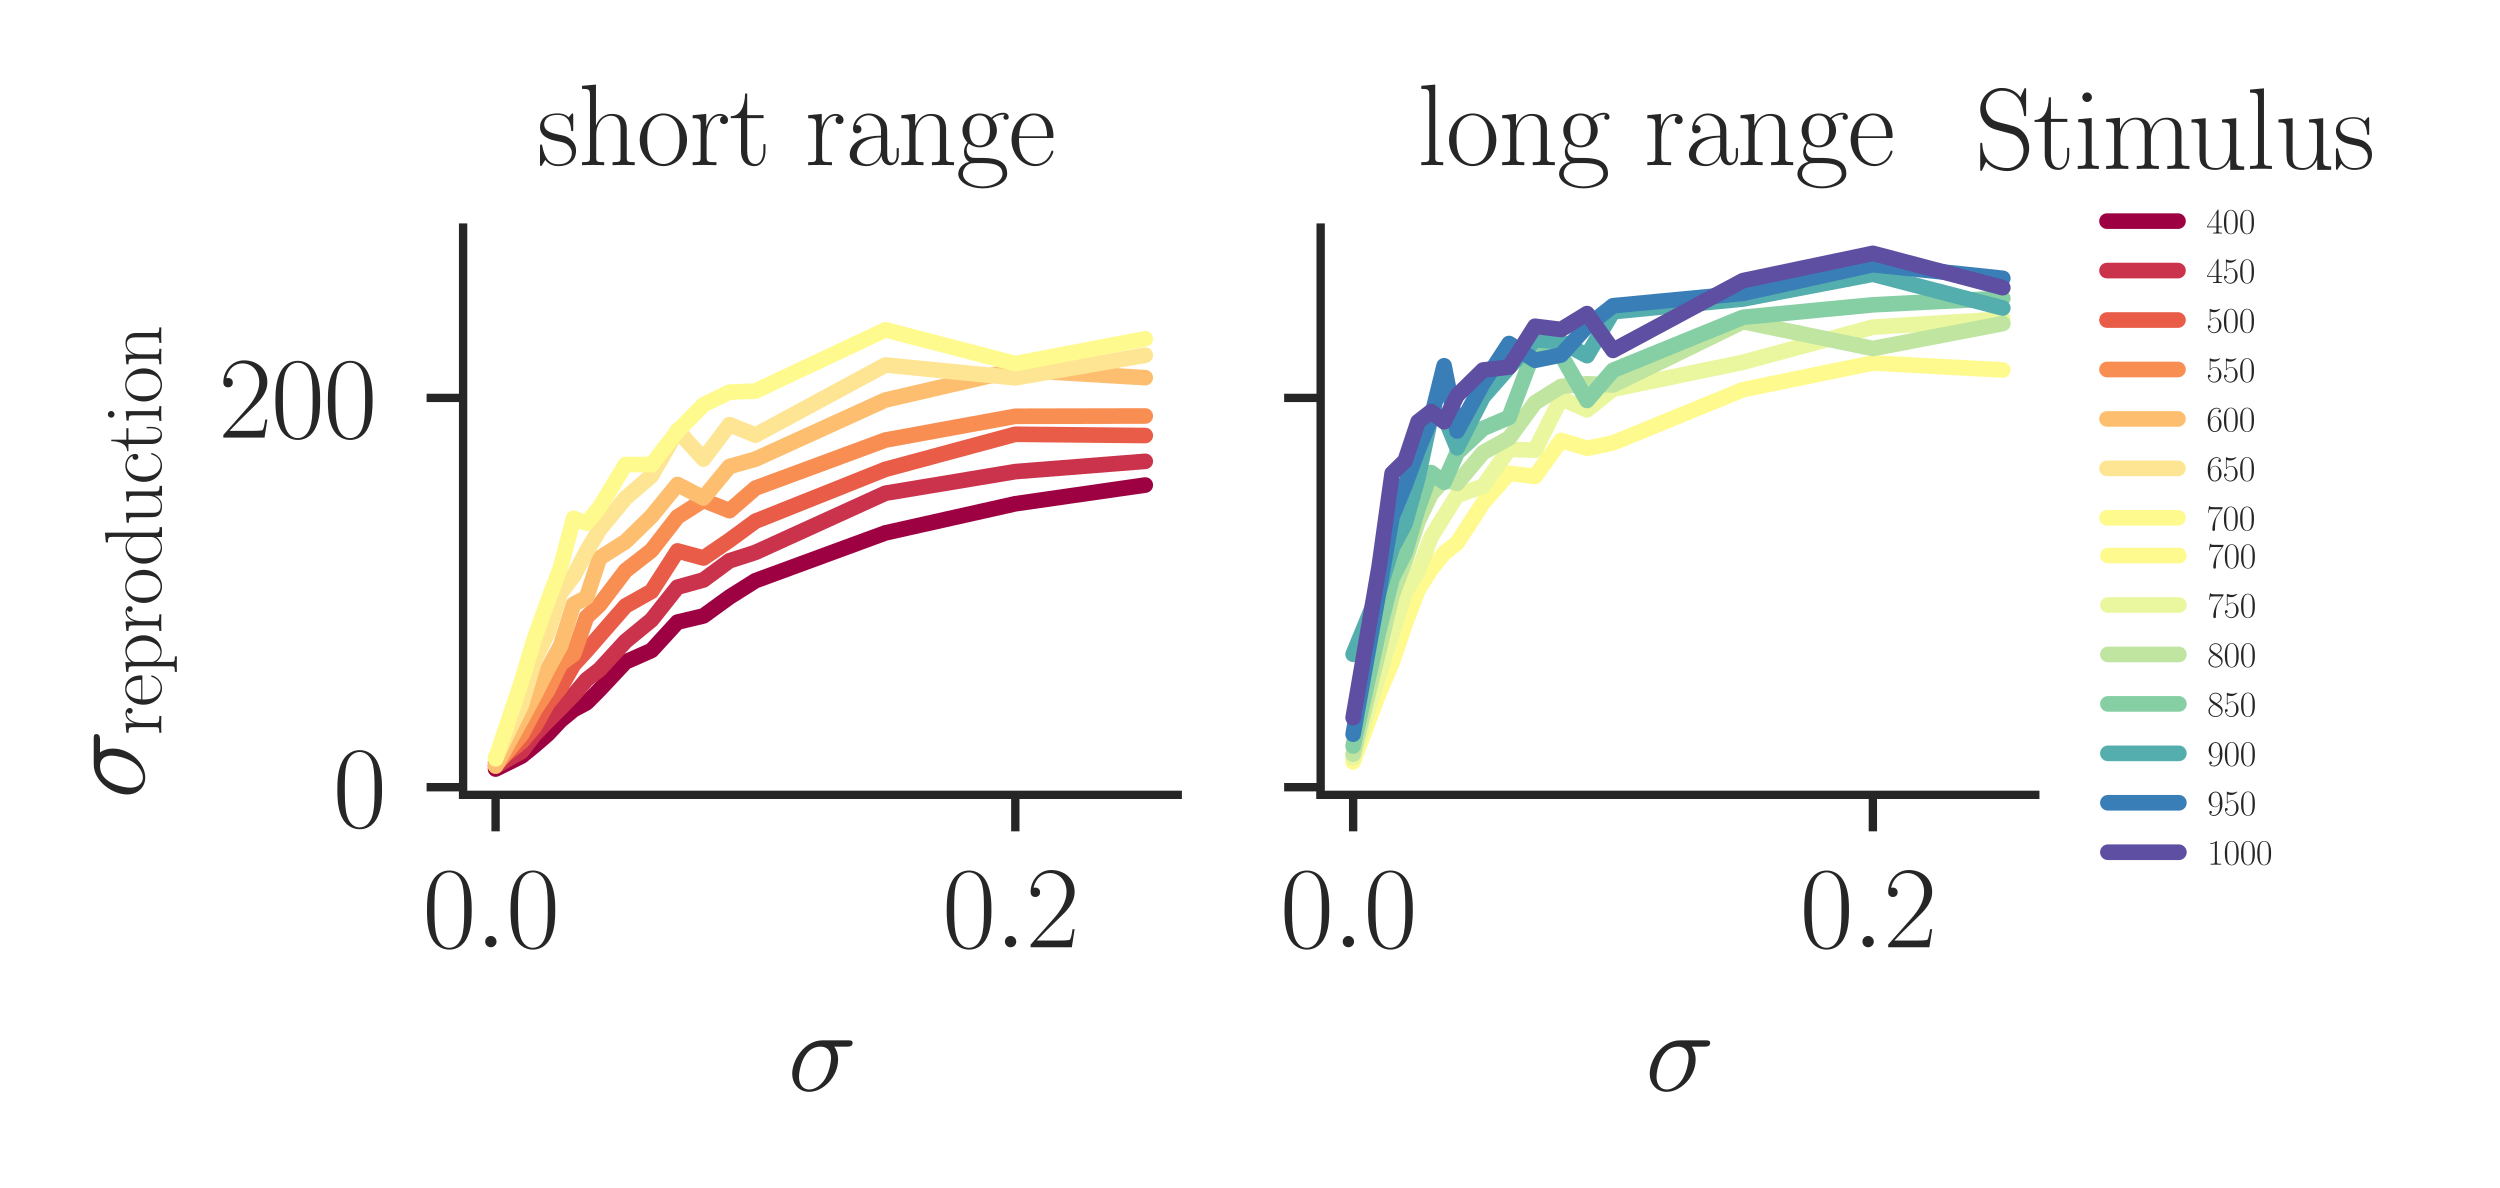 <?xml version="1.0" encoding="utf-8" standalone="no"?>
<!DOCTYPE svg PUBLIC "-//W3C//DTD SVG 1.1//EN"
  "http://www.w3.org/Graphics/SVG/1.1/DTD/svg11.dtd">
<svg xmlns:xlink="http://www.w3.org/1999/xlink" width="239.574pt" height="113.85pt" viewBox="0 0 239.574 113.85" xmlns="http://www.w3.org/2000/svg" version="1.1">
 <defs>
  <style type="text/css">*{stroke-linejoin: round; stroke-linecap: butt}</style>
 </defs>
 <g id="figure_1">
  <g id="patch_1">
   <path d="M 0 113.85 
L 239.574 113.85 
L 239.574 0 
L 0 0 
z
" style="fill: #ffffff"/>
  </g>
  <g id="axes_1">
   <g id="patch_2">
    <path d="M 44.38 76.168 
L 112.861 76.168 
L 112.861 21.808 
L 44.38 21.808 
z
" style="fill: #ffffff"/>
   </g>
   <g id="matplotlib.axis_1">
    <g id="xtick_1">
     <g id="line2d_1">
      <defs>
       <path id="m6936951ff9" d="M 0 0 
L 0 3.5 
" style="stroke: #262626; stroke-width: 0.8"/>
      </defs>
      <g>
       <use xlink:href="#m6936951ff9" x="47.492" y="76.168" style="fill: #262626; stroke: #262626; stroke-width: 0.8"/>
      </g>
     </g>
     <g id="text_1">
      <!-- $\mathdefault{0.0}$ -->
      <g style="fill: #262626" transform="translate(40.491 90.778)scale(0.11 -0.11)">
       <defs>
        <path id="CMR17-30" d="M 2688 2025 
C 2688 2416 2682 3080 2413 3591 
C 2176 4039 1798 4198 1466 4198 
C 1158 4198 768 4058 525 3597 
C 269 3118 243 2524 243 2025 
C 243 1661 250 1106 448 619 
C 723 -39 1216 -128 1466 -128 
C 1760 -128 2208 -7 2470 600 
C 2662 1042 2688 1559 2688 2025 
z
M 1466 -26 
C 1056 -26 813 325 723 812 
C 653 1188 653 1738 653 2096 
C 653 2588 653 2997 736 3387 
C 858 3929 1216 4096 1466 4096 
C 1728 4096 2067 3923 2189 3400 
C 2272 3036 2278 2607 2278 2096 
C 2278 1680 2278 1169 2202 792 
C 2067 95 1690 -26 1466 -26 
z
" transform="scale(0.016)"/>
        <path id="CMMI12-3a" d="M 1178 307 
C 1178 492 1024 619 870 619 
C 685 619 557 466 557 313 
C 557 128 710 0 864 0 
C 1050 0 1178 153 1178 307 
z
" transform="scale(0.016)"/>
       </defs>
       <use xlink:href="#CMR17-30" transform="scale(0.996)"/>
       <use xlink:href="#CMMI12-3a" transform="translate(45.69 0)scale(0.996)"/>
       <use xlink:href="#CMR17-30" transform="translate(72.788 0)scale(0.996)"/>
      </g>
     </g>
    </g>
    <g id="xtick_2">
     <g id="line2d_2">
      <g>
       <use xlink:href="#m6936951ff9" x="97.297" y="76.168" style="fill: #262626; stroke: #262626; stroke-width: 0.8"/>
      </g>
     </g>
     <g id="text_2">
      <!-- $\mathdefault{0.2}$ -->
      <g style="fill: #262626" transform="translate(90.296 90.778)scale(0.11 -0.11)">
       <defs>
        <path id="CMR17-32" d="M 2669 989 
L 2554 989 
C 2490 536 2438 459 2413 420 
C 2381 369 1920 369 1830 369 
L 602 369 
C 832 619 1280 1072 1824 1597 
C 2214 1967 2669 2402 2669 3035 
C 2669 3790 2067 4224 1395 4224 
C 691 4224 262 3604 262 3030 
C 262 2780 448 2748 525 2748 
C 589 2748 781 2787 781 3010 
C 781 3207 614 3264 525 3264 
C 486 3264 448 3258 422 3245 
C 544 3790 915 4058 1306 4058 
C 1862 4058 2227 3617 2227 3035 
C 2227 2479 1901 2000 1536 1584 
L 262 146 
L 262 0 
L 2515 0 
L 2669 989 
z
" transform="scale(0.016)"/>
       </defs>
       <use xlink:href="#CMR17-30" transform="scale(0.996)"/>
       <use xlink:href="#CMMI12-3a" transform="translate(45.69 0)scale(0.996)"/>
       <use xlink:href="#CMR17-32" transform="translate(72.788 0)scale(0.996)"/>
      </g>
     </g>
    </g>
    <g id="text_3">
     <!-- $\sigma$ -->
     <g style="fill: #262626" transform="translate(75.49 104.52)scale(0.11 -0.11)">
      <defs>
       <path id="CMMI12-1b" d="M 3251 2408 
C 3334 2408 3546 2408 3546 2612 
C 3546 2752 3424 2752 3309 2752 
L 1894 2752 
C 934 2752 243 1686 243 932 
C 243 390 595 -64 1171 -64 
C 1926 -64 2752 747 2752 1705 
C 2752 1954 2694 2196 2541 2408 
L 3251 2408 
z
M 1178 64 
C 851 64 614 313 614 754 
C 614 1137 845 2408 1786 2408 
C 2061 2408 2368 2274 2368 1781 
C 2368 1558 2266 1021 2042 652 
C 1811 275 1466 64 1178 64 
z
" transform="scale(0.016)"/>
      </defs>
      <use xlink:href="#CMMI12-1b" transform="scale(0.996)"/>
     </g>
    </g>
   </g>
   <g id="matplotlib.axis_2">
    <g id="ytick_1">
     <g id="line2d_3">
      <defs>
       <path id="mb5cf787fd3" d="M 0 0 
L -3.5 0 
" style="stroke: #262626; stroke-width: 0.8"/>
      </defs>
      <g>
       <use xlink:href="#mb5cf787fd3" x="44.38" y="75.437" style="fill: #262626; stroke: #262626; stroke-width: 0.8"/>
      </g>
     </g>
     <g id="text_4">
      <!-- $\mathdefault{0}$ -->
      <g style="fill: #262626" transform="translate(31.9 79.242)scale(0.11 -0.11)">
       <use xlink:href="#CMR17-30" transform="scale(0.996)"/>
      </g>
     </g>
    </g>
    <g id="ytick_2">
     <g id="line2d_4">
      <g>
       <use xlink:href="#mb5cf787fd3" x="44.38" y="38.131" style="fill: #262626; stroke: #262626; stroke-width: 0.8"/>
      </g>
     </g>
     <g id="text_5">
      <!-- $\mathdefault{200}$ -->
      <g style="fill: #262626" transform="translate(20.941 41.937)scale(0.11 -0.11)">
       <use xlink:href="#CMR17-32" transform="scale(0.996)"/>
       <use xlink:href="#CMR17-30" transform="translate(45.69 0)scale(0.996)"/>
       <use xlink:href="#CMR17-30" transform="translate(91.381 0)scale(0.996)"/>
      </g>
     </g>
    </g>
    <g id="text_6">
     <!-- $\sigma_{\mathrm{reproduction}}$ -->
     <g style="fill: #262626" transform="translate(13.806 76.56)rotate(-90)scale(0.11 -0.11)">
      <defs>
       <path id="CMR17-72" d="M 960 1497 
C 960 2112 1222 2688 1702 2688 
C 1747 2688 1792 2682 1837 2662 
C 1837 2662 1696 2617 1696 2452 
C 1696 2298 1818 2234 1914 2234 
C 1990 2234 2131 2279 2131 2458 
C 2131 2663 1926 2790 1709 2790 
C 1222 2790 1011 2317 947 2093 
L 941 2093 
L 941 2790 
L 198 2720 
L 198 2554 
C 576 2554 634 2515 634 2208 
L 634 428 
C 634 184 608 153 198 153 
L 198 -13 
C 352 0 646 0 813 0 
C 998 0 1325 0 1498 -13 
L 1498 153 
C 1037 153 960 153 960 440 
L 960 1497 
z
" transform="scale(0.016)"/>
       <path id="CMR17-65" d="M 2438 1472 
C 2464 1498 2464 1511 2464 1576 
C 2464 2238 2118 2816 1389 2816 
C 710 2816 173 2169 173 1383 
C 173 551 781 -64 1459 -64 
C 2176 -64 2458 607 2458 740 
C 2458 784 2419 784 2406 784 
C 2362 784 2355 771 2330 696 
C 2189 265 1837 51 1504 51 
C 1229 51 954 203 781 480 
C 582 803 582 1176 582 1472 
L 2438 1472 
z
M 589 1568 
C 634 2505 1126 2714 1382 2714 
C 1818 2714 2112 2297 2118 1568 
L 589 1568 
z
" transform="scale(0.016)"/>
       <path id="CMR17-70" d="M 1408 -1063 
C 998 -1063 973 -1037 973 -789 
L 973 402 
C 1158 134 1427 -38 1766 -38 
C 2406 -38 3053 523 3053 1388 
C 3053 2191 2496 2802 1837 2802 
C 1453 2802 1139 2592 960 2338 
L 960 2802 
L 198 2732 
L 198 2567 
C 576 2567 634 2528 634 2223 
L 634 -789 
C 634 -1031 608 -1063 198 -1063 
L 198 -1228 
C 352 -1216 634 -1216 800 -1216 
C 966 -1216 1254 -1216 1408 -1228 
L 1408 -1063 
z
M 973 2012 
C 973 2102 973 2235 1222 2471 
C 1254 2497 1472 2688 1792 2688 
C 2259 2688 2643 2108 2643 1382 
C 2643 656 2234 64 1728 64 
C 1498 64 1248 172 1056 472 
C 973 612 973 650 973 752 
L 973 2012 
z
" transform="scale(0.016)"/>
       <path id="CMR17-6f" d="M 2758 1356 
C 2758 2176 2163 2816 1466 2816 
C 768 2816 173 2176 173 1356 
C 173 551 768 -64 1466 -64 
C 2163 -64 2758 551 2758 1356 
z
M 1466 51 
C 1165 51 909 230 762 480 
C 602 767 582 1126 582 1408 
C 582 1677 595 2010 762 2298 
C 890 2509 1139 2714 1466 2714 
C 1754 2714 1997 2554 2150 2330 
C 2349 2029 2349 1607 2349 1408 
C 2349 1158 2336 775 2163 467 
C 1984 173 1709 51 1466 51 
z
" transform="scale(0.016)"/>
       <path id="CMR17-64" d="M 1869 4326 
L 1869 4160 
C 2246 4160 2304 4122 2304 3820 
L 2304 2345 
C 2278 2377 2016 2790 1498 2790 
C 845 2790 211 2208 211 1364 
C 211 525 806 -64 1434 -64 
C 1978 -64 2259 337 2291 380 
L 2291 -63 
L 3066 -63 
L 3066 128 
C 2688 128 2630 166 2630 473 
L 2630 4396 
L 1869 4326 
z
M 2291 755 
C 2291 563 2176 390 2029 262 
C 1811 70 1594 38 1472 38 
C 1286 38 621 134 621 1356 
C 621 2612 1363 2688 1530 2688 
C 1824 2688 2061 2522 2208 2291 
C 2291 2157 2291 2138 2291 2023 
L 2291 755 
z
" transform="scale(0.016)"/>
       <path id="CMR17-75" d="M 1882 2693 
L 1882 2528 
C 2259 2528 2317 2489 2317 2186 
L 2317 1032 
C 2317 500 2029 38 1555 38 
C 1030 38 986 348 986 678 
L 986 2763 
L 211 2693 
L 211 2528 
C 467 2528 640 2528 646 2274 
L 646 1058 
C 646 633 646 361 813 183 
C 896 101 1056 -64 1517 -64 
C 2061 -64 2272 377 2323 506 
L 2330 506 
L 2330 -63 
L 3091 -63 
L 3091 128 
C 2714 128 2656 166 2656 473 
L 2656 2763 
L 1882 2693 
z
" transform="scale(0.016)"/>
       <path id="CMR17-63" d="M 2234 2240 
C 2112 2240 1933 2240 1933 2017 
C 1933 1838 2080 1787 2163 1787 
C 2208 1787 2394 1807 2394 2024 
C 2394 2467 1958 2803 1466 2803 
C 787 2803 211 2178 211 1363 
C 211 516 813 -64 1466 -64 
C 2259 -64 2458 677 2458 748 
C 2458 774 2451 793 2406 793 
C 2362 793 2355 787 2330 703 
C 2163 180 1798 51 1523 51 
C 1114 51 621 427 621 1369 
C 621 2338 1094 2688 1472 2688 
C 1722 2688 2093 2573 2234 2240 
z
" transform="scale(0.016)"/>
       <path id="CMR17-74" d="M 966 2560 
L 1862 2560 
L 1862 2725 
L 966 2725 
L 966 3904 
L 851 3904 
C 838 3245 614 2668 70 2668 
L 70 2560 
L 627 2560 
L 627 771 
C 627 650 627 -64 1370 -64 
C 1747 -64 1965 306 1965 777 
L 1965 1140 
L 1850 1140 
L 1850 783 
C 1850 344 1677 51 1408 51 
C 1222 51 966 178 966 758 
L 966 2560 
z
" transform="scale(0.016)"/>
       <path id="CMR17-69" d="M 992 3909 
C 992 4049 877 4170 730 4170 
C 589 4170 467 4056 467 3909 
C 467 3769 582 3648 730 3648 
C 870 3648 992 3763 992 3909 
z
M 243 2706 
L 243 2541 
C 602 2541 653 2502 653 2197 
L 653 427 
C 653 184 627 153 218 153 
L 218 -13 
C 371 0 646 0 806 0 
C 960 0 1222 0 1370 -13 
L 1370 153 
C 992 153 979 191 979 420 
L 979 2776 
L 243 2706 
z
" transform="scale(0.016)"/>
       <path id="CMR17-6e" d="M 2656 1933 
C 2656 2259 2592 2790 1837 2790 
C 1331 2790 1069 2400 973 2144 
L 966 2144 
L 966 2790 
L 211 2720 
L 211 2554 
C 589 2554 646 2515 646 2208 
L 646 428 
C 646 184 621 153 211 153 
L 211 -13 
C 365 0 646 0 813 0 
C 979 0 1267 0 1421 -13 
L 1421 153 
C 1011 153 986 178 986 428 
L 986 1658 
C 986 2247 1344 2688 1792 2688 
C 2266 2688 2317 2266 2317 1958 
L 2317 428 
C 2317 184 2291 153 1882 153 
L 1882 -13 
C 2035 0 2317 0 2483 0 
C 2650 0 2938 0 3091 -13 
L 3091 153 
C 2682 153 2656 178 2656 428 
L 2656 1933 
z
" transform="scale(0.016)"/>
      </defs>
      <use xlink:href="#CMMI12-1b" transform="scale(0.996)"/>
      <use xlink:href="#CMR17-72" transform="translate(55.445 -14.944)scale(0.697)"/>
      <use xlink:href="#CMR17-65" transform="translate(80.142 -14.944)scale(0.697)"/>
      <use xlink:href="#CMR17-70" transform="translate(108.482 -14.944)scale(0.697)"/>
      <use xlink:href="#CMR17-72" transform="translate(144.108 -14.944)scale(0.697)"/>
      <use xlink:href="#CMR17-6f" transform="translate(168.805 -14.944)scale(0.697)"/>
      <use xlink:href="#CMR17-64" transform="translate(202.61 -14.944)scale(0.697)"/>
      <use xlink:href="#CMR17-75" transform="translate(238.236 -14.944)scale(0.697)"/>
      <use xlink:href="#CMR17-63" transform="translate(273.863 -14.944)scale(0.697)"/>
      <use xlink:href="#CMR17-74" transform="translate(302.203 -14.944)scale(0.697)"/>
      <use xlink:href="#CMR17-69" transform="translate(326.899 -14.944)scale(0.697)"/>
      <use xlink:href="#CMR17-6f" transform="translate(344.309 -14.944)scale(0.697)"/>
      <use xlink:href="#CMR17-6e" transform="translate(376.292 -14.944)scale(0.697)"/>
     </g>
    </g>
   </g>
   <g id="line2d_5">
    <path d="M 47.492 73.697 
L 49.983 72.461 
L 51.228 71.446 
L 52.473 70.368 
L 53.718 69.041 
L 54.963 68.012 
L 56.208 67.348 
L 57.453 66.096 
L 59.944 63.436 
L 62.434 62.333 
L 64.924 59.614 
L 67.414 59.023 
L 69.905 57.216 
L 72.395 55.645 
L 84.846 51.067 
L 97.297 48.275 
L 109.749 46.482 
" clip-path="url(#p65103033ce)" style="fill: none; stroke: #9e0142; stroke-width: 1.5; stroke-linecap: round"/>
   </g>
   <g id="line2d_6">
    <path d="M 47.492 73.419 
L 49.983 72.018 
L 51.228 70.386 
L 52.473 69.107 
L 53.718 67.866 
L 54.963 66.597 
L 56.208 65.133 
L 57.453 64.163 
L 59.944 61.452 
L 62.434 59.408 
L 64.924 56.266 
L 67.414 55.576 
L 69.905 53.739 
L 72.395 52.936 
L 84.846 47.265 
L 97.297 45.194 
L 109.749 44.21 
" clip-path="url(#p65103033ce)" style="fill: none; stroke: #cb334d; stroke-width: 1.5; stroke-linecap: round"/>
   </g>
   <g id="line2d_7">
    <path d="M 47.492 73.078 
L 49.983 71.094 
L 51.228 69.64 
L 52.473 67.41 
L 53.718 65.88 
L 54.963 63.706 
L 56.208 62.348 
L 57.453 60.92 
L 59.944 58.066 
L 62.434 56.666 
L 64.924 52.794 
L 67.414 53.473 
L 69.905 51.773 
L 72.395 49.945 
L 84.846 44.977 
L 97.297 41.616 
L 109.749 41.737 
" clip-path="url(#p65103033ce)" style="fill: none; stroke: #e95c47; stroke-width: 1.5; stroke-linecap: round"/>
   </g>
   <g id="line2d_8">
    <path d="M 47.492 73.357 
L 49.983 70.389 
L 51.228 68.055 
L 52.473 66.187 
L 53.718 63.621 
L 54.963 62.698 
L 56.208 59.136 
L 57.453 57.961 
L 59.944 54.681 
L 62.434 52.739 
L 64.924 49.53 
L 67.414 47.947 
L 69.905 48.935 
L 72.395 46.774 
L 84.846 42.169 
L 97.297 39.893 
L 109.749 39.865 
" clip-path="url(#p65103033ce)" style="fill: none; stroke: #f98e52; stroke-width: 1.5; stroke-linecap: round"/>
   </g>
   <g id="line2d_9">
    <path d="M 47.492 73.413 
L 49.983 68.924 
L 51.228 66.601 
L 52.473 64.152 
L 53.718 61.878 
L 54.963 57.915 
L 56.208 57.254 
L 57.453 53.479 
L 59.944 51.901 
L 62.434 49.474 
L 64.924 46.424 
L 67.414 47.714 
L 69.905 44.702 
L 72.395 43.998 
L 84.846 38.333 
L 97.297 35.446 
L 109.749 36.192 
" clip-path="url(#p65103033ce)" style="fill: none; stroke: #fdbf6f; stroke-width: 1.5; stroke-linecap: round"/>
   </g>
   <g id="line2d_10">
    <path d="M 47.492 72.615 
L 49.983 67.496 
L 51.228 63.267 
L 52.473 60.702 
L 53.718 56.824 
L 54.963 55.205 
L 56.208 52.835 
L 57.453 50.755 
L 59.944 47.732 
L 62.434 45.584 
L 64.924 41.249 
L 67.414 43.99 
L 69.905 40.687 
L 72.395 41.698 
L 84.846 34.976 
L 97.297 36.21 
L 109.749 34.041 
" clip-path="url(#p65103033ce)" style="fill: none; stroke: #fee593; stroke-width: 1.5; stroke-linecap: round"/>
   </g>
   <g id="line2d_11">
    <path d="M 47.492 72.717 
L 49.983 65.297 
L 51.228 61.14 
L 52.473 57.681 
L 53.718 54.365 
L 54.963 49.671 
L 56.208 50.136 
L 57.453 48.615 
L 59.944 44.517 
L 62.434 44.522 
L 64.924 41.321 
L 67.414 38.788 
L 69.905 37.58 
L 72.395 37.475 
L 84.846 31.604 
L 97.297 34.842 
L 109.749 32.467 
" clip-path="url(#p65103033ce)" style="fill: none; stroke: #fffa8d; stroke-width: 1.5; stroke-linecap: round"/>
   </g>
   <g id="patch_3">
    <path d="M 44.38 76.168 
L 44.38 21.808 
" style="fill: none; stroke: #262626; stroke-width: 0.8; stroke-linejoin: miter; stroke-linecap: square"/>
   </g>
   <g id="patch_4">
    <path d="M 44.38 76.168 
L 112.861 76.168 
" style="fill: none; stroke: #262626; stroke-width: 0.8; stroke-linejoin: miter; stroke-linecap: square"/>
   </g>
   <g id="text_7">
    <!-- short range -->
    <g style="fill: #262626" transform="translate(51.467 15.808)scale(0.11 -0.11)">
     <defs>
      <path id="CMR17-73" d="M 1978 2697 
C 1978 2813 1971 2819 1933 2819 
C 1907 2819 1901 2813 1824 2717 
C 1805 2691 1747 2626 1728 2601 
C 1523 2819 1235 2819 1126 2819 
C 416 2819 160 2447 160 2076 
C 160 1498 813 1365 998 1325 
C 1402 1243 1542 1217 1677 1101 
C 1760 1025 1901 884 1901 654 
C 1901 384 1747 38 1158 38 
C 602 38 403 460 288 1021 
C 269 1110 269 1117 218 1117 
C 166 1117 160 1110 160 983 
L 160 63 
C 160 -51 166 -58 205 -58 
C 237 -58 243 -51 275 0 
C 314 57 410 211 448 276 
C 576 103 800 -64 1158 -64 
C 1792 -64 2131 283 2131 784 
C 2131 1112 1958 1285 1875 1362 
C 1683 1561 1459 1606 1190 1657 
C 838 1735 390 1825 390 2217 
C 390 2383 480 2737 1126 2737 
C 1811 2737 1850 2094 1862 1888 
C 1869 1856 1901 1849 1920 1849 
C 1978 1849 1978 1869 1978 1978 
L 1978 2697 
z
" transform="scale(0.016)"/>
      <path id="CMR17-68" d="M 2656 1933 
C 2656 2259 2592 2790 1837 2790 
C 1312 2790 1056 2368 979 2157 
L 973 2157 
L 973 4396 
L 211 4326 
L 211 4160 
C 589 4160 646 4122 646 3817 
L 646 426 
C 646 184 621 153 211 153 
L 211 -13 
C 365 0 646 0 813 0 
C 979 0 1267 0 1421 -13 
L 1421 153 
C 1011 153 986 178 986 428 
L 986 1658 
C 986 2247 1344 2688 1792 2688 
C 2266 2688 2317 2266 2317 1958 
L 2317 428 
C 2317 184 2291 153 1882 153 
L 1882 -13 
C 2035 0 2317 0 2483 0 
C 2650 0 2938 0 3091 -13 
L 3091 153 
C 2682 153 2656 178 2656 428 
L 2656 1933 
z
" transform="scale(0.016)"/>
      <path id="CMR17-61" d="M 2304 1653 
C 2304 2072 2304 2294 2035 2543 
C 1798 2752 1523 2816 1306 2816 
C 800 2816 435 2407 435 1971 
C 435 1728 627 1728 666 1728 
C 749 1728 896 1778 896 1954 
C 896 2112 774 2181 666 2181 
C 640 2181 608 2174 589 2168 
C 723 2592 1069 2714 1293 2714 
C 1613 2714 1965 2429 1965 1885 
L 1965 1600 
C 1587 1600 1133 1549 774 1357 
C 371 1133 256 813 256 570 
C 256 77 832 -64 1171 -64 
C 1523 -64 1850 139 1990 511 
C 2003 233 2182 -18 2464 -18 
C 2598 -18 2938 70 2938 567 
L 2938 920 
L 2822 920 
L 2822 562 
C 2822 178 2650 128 2566 128 
C 2304 128 2304 458 2304 738 
L 2304 1653 
z
M 1965 870 
C 1965 317 1568 38 1216 38 
C 896 38 646 275 646 570 
C 646 761 730 1100 1101 1305 
C 1408 1478 1760 1504 1965 1504 
L 1965 870 
z
" transform="scale(0.016)"/>
      <path id="CMR17-67" d="M 710 1164 
C 832 1068 1043 960 1299 960 
C 1805 960 2240 1357 2240 1888 
C 2240 2054 2189 2310 1997 2509 
C 2176 2692 2438 2752 2586 2752 
C 2611 2752 2650 2752 2682 2734 
C 2656 2728 2598 2703 2598 2605 
C 2598 2527 2656 2471 2739 2471 
C 2835 2471 2886 2533 2886 2614 
C 2886 2731 2790 2854 2586 2854 
C 2330 2854 2106 2738 1926 2580 
C 1734 2753 1504 2816 1299 2816 
C 794 2816 358 2419 358 1888 
C 358 1522 570 1292 634 1228 
C 442 1004 442 743 442 711 
C 442 545 506 302 723 168 
C 390 85 128 -169 128 -486 
C 128 -943 736 -1280 1466 -1280 
C 2170 -1280 2803 -956 2803 -479 
C 2803 384 1856 384 1363 384 
C 1216 384 954 384 922 391 
C 723 423 589 602 589 826 
C 589 883 589 1024 710 1164 
z
M 1299 1068 
C 736 1068 736 1760 736 1889 
C 736 2016 736 2708 1299 2708 
C 1862 2708 1862 2016 1862 1889 
C 1862 1760 1862 1068 1299 1068 
z
M 1466 -1171 
C 826 -1171 384 -835 384 -486 
C 384 -289 493 -105 634 -4 
C 794 104 858 104 1293 104 
C 1818 104 2547 104 2547 -486 
C 2547 -835 2106 -1171 1466 -1171 
z
" transform="scale(0.016)"/>
     </defs>
     <use xlink:href="#CMR17-73" transform="scale(0.996)"/>
     <use xlink:href="#CMR17-68" transform="translate(35.801 0)scale(0.996)"/>
     <use xlink:href="#CMR17-6f" transform="translate(86.697 0)scale(0.996)"/>
     <use xlink:href="#CMR17-72" transform="translate(132.387 0)scale(0.996)"/>
     <use xlink:href="#CMR17-74" transform="translate(167.668 0)scale(0.996)"/>
     <use xlink:href="#CMR17-72" transform="translate(233.025 0)scale(0.996)"/>
     <use xlink:href="#CMR17-61" transform="translate(268.305 0)scale(0.996)"/>
     <use xlink:href="#CMR17-6e" transform="translate(313.996 0)scale(0.996)"/>
     <use xlink:href="#CMR17-67" transform="translate(364.891 0)scale(0.996)"/>
     <use xlink:href="#CMR17-65" transform="translate(410.582 0)scale(0.996)"/>
    </g>
   </g>
   <g id="legend_1">
    <g id="text_8">
     <!-- Stimulus -->
     <g style="fill: #262626" transform="translate(189.249 16.17)scale(0.11 -0.11)">
      <defs>
       <path id="CMR17-53" d="M 2803 4290 
C 2803 4404 2797 4411 2758 4411 
C 2720 4411 2707 4385 2682 4328 
L 2490 3907 
C 2246 4257 1875 4416 1472 4416 
C 819 4416 294 3901 294 3253 
C 294 3056 339 2776 557 2510 
C 794 2218 1018 2167 1530 2033 
C 1722 1982 2042 1899 2106 1874 
C 2470 1722 2662 1341 2662 985 
C 2662 527 2336 38 1779 38 
C 1094 38 454 419 410 1311 
C 403 1413 397 1419 352 1419 
C 301 1419 294 1413 294 1285 
L 294 -1 
C 294 -115 301 -122 339 -122 
C 384 -122 397 -90 486 108 
C 493 127 493 140 614 381 
C 934 -39 1472 -128 1779 -128 
C 2477 -128 2970 451 2970 1124 
C 2970 1454 2848 1708 2778 1823 
C 2509 2230 2221 2306 1914 2382 
C 1869 2402 1856 2402 1498 2490 
C 1152 2579 1005 2624 845 2796 
C 666 2992 602 3196 602 3399 
C 602 3812 934 4263 1478 4263 
C 2157 4263 2579 3786 2675 2993 
C 2694 2878 2701 2872 2746 2872 
C 2803 2872 2803 2891 2803 2999 
L 2803 4290 
z
" transform="scale(0.016)"/>
       <path id="CMR17-6d" d="M 4326 1933 
C 4326 2252 4269 2790 3507 2790 
C 3072 2790 2771 2496 2656 2151 
L 2650 2151 
C 2573 2676 2195 2790 1837 2790 
C 1331 2790 1069 2400 973 2144 
L 966 2144 
L 966 2790 
L 211 2720 
L 211 2554 
C 589 2554 646 2515 646 2208 
L 646 428 
C 646 184 621 153 211 153 
L 211 -13 
C 365 0 646 0 813 0 
C 979 0 1267 0 1421 -13 
L 1421 153 
C 1011 153 986 178 986 428 
L 986 1658 
C 986 2247 1344 2688 1792 2688 
C 2266 2688 2317 2266 2317 1958 
L 2317 428 
C 2317 184 2291 153 1882 153 
L 1882 -13 
C 2035 0 2317 0 2483 0 
C 2650 0 2938 0 3091 -13 
L 3091 153 
C 2682 153 2656 178 2656 428 
L 2656 1658 
C 2656 2247 3014 2688 3462 2688 
C 3936 2688 3987 2266 3987 1958 
L 3987 428 
C 3987 184 3962 153 3552 153 
L 3552 -13 
C 3706 0 3987 0 4154 0 
C 4320 0 4608 0 4762 -13 
L 4762 153 
C 4352 153 4326 178 4326 428 
L 4326 1933 
z
" transform="scale(0.016)"/>
       <path id="CMR17-6c" d="M 979 4396 
L 218 4326 
L 218 4160 
C 595 4160 653 4122 653 3817 
L 653 426 
C 653 184 627 153 218 153 
L 218 -13 
C 371 0 653 0 813 0 
C 979 0 1261 0 1414 -13 
L 1414 153 
C 1005 153 979 178 979 426 
L 979 4396 
z
" transform="scale(0.016)"/>
      </defs>
      <use xlink:href="#CMR17-53" transform="scale(0.996)"/>
      <use xlink:href="#CMR17-74" transform="translate(50.895 0)scale(0.996)"/>
      <use xlink:href="#CMR17-69" transform="translate(86.176 0)scale(0.996)"/>
      <use xlink:href="#CMR17-6d" transform="translate(111.047 0)scale(0.996)"/>
      <use xlink:href="#CMR17-75" transform="translate(185.364 0)scale(0.996)"/>
      <use xlink:href="#CMR17-6c" transform="translate(236.26 0)scale(0.996)"/>
      <use xlink:href="#CMR17-75" transform="translate(261.131 0)scale(0.996)"/>
      <use xlink:href="#CMR17-73" transform="translate(312.026 0)scale(0.996)"/>
     </g>
    </g>
    <g id="line2d_12">
     <path d="M 201.914 21.191 
L 205.314 21.191 
L 208.714 21.191 
" style="fill: none; stroke: #9e0142; stroke-width: 1.5; stroke-linecap: round"/>
    </g>
    <g id="text_9">
     <!-- 400 -->
     <g style="fill: #262626" transform="translate(211.434 22.381)scale(0.034 -0.034)">
      <defs>
       <path id="CMR17-34" d="M 2150 4122 
C 2150 4256 2144 4256 2029 4256 
L 128 1254 
L 128 1088 
L 1779 1088 
L 1779 457 
C 1779 224 1766 160 1318 160 
L 1197 160 
L 1197 0 
C 1402 0 1747 0 1965 0 
C 2182 0 2528 0 2733 0 
L 2733 160 
L 2611 160 
C 2163 160 2150 224 2150 457 
L 2150 1088 
L 2803 1088 
L 2803 1254 
L 2150 1254 
L 2150 4122 
z
M 1798 3703 
L 1798 1254 
L 256 1254 
L 1798 3703 
z
" transform="scale(0.016)"/>
      </defs>
      <use xlink:href="#CMR17-34" transform="scale(0.996)"/>
      <use xlink:href="#CMR17-30" transform="translate(45.69 0)scale(0.996)"/>
      <use xlink:href="#CMR17-30" transform="translate(91.381 0)scale(0.996)"/>
     </g>
    </g>
    <g id="line2d_13">
     <path d="M 201.914 25.93 
L 205.314 25.93 
L 208.714 25.93 
" style="fill: none; stroke: #cb334d; stroke-width: 1.5; stroke-linecap: round"/>
    </g>
    <g id="text_10">
     <!-- 450 -->
     <g style="fill: #262626" transform="translate(211.434 27.12)scale(0.034 -0.034)">
      <defs>
       <path id="CMR17-35" d="M 730 3692 
C 794 3666 1056 3584 1325 3584 
C 1920 3584 2246 3911 2432 4100 
C 2432 4157 2432 4192 2394 4192 
C 2387 4192 2374 4192 2323 4163 
C 2099 4058 1837 3973 1517 3973 
C 1325 3973 1037 3999 723 4139 
C 653 4171 640 4171 634 4171 
C 602 4171 595 4164 595 4037 
L 595 2203 
C 595 2089 595 2057 659 2057 
C 691 2057 704 2070 736 2114 
C 941 2401 1222 2522 1542 2522 
C 1766 2522 2246 2382 2246 1289 
C 2246 1085 2246 715 2054 421 
C 1894 159 1645 25 1370 25 
C 947 25 518 320 403 814 
C 429 807 480 795 506 795 
C 589 795 749 840 749 1038 
C 749 1210 627 1280 506 1280 
C 358 1280 262 1190 262 1011 
C 262 454 704 -128 1382 -128 
C 2042 -128 2669 440 2669 1264 
C 2669 2030 2170 2624 1549 2624 
C 1222 2624 947 2503 730 2274 
L 730 3692 
z
" transform="scale(0.016)"/>
      </defs>
      <use xlink:href="#CMR17-34" transform="scale(0.996)"/>
      <use xlink:href="#CMR17-35" transform="translate(45.69 0)scale(0.996)"/>
      <use xlink:href="#CMR17-30" transform="translate(91.381 0)scale(0.996)"/>
     </g>
    </g>
    <g id="line2d_14">
     <path d="M 201.914 30.669 
L 205.314 30.669 
L 208.714 30.669 
" style="fill: none; stroke: #e95c47; stroke-width: 1.5; stroke-linecap: round"/>
    </g>
    <g id="text_11">
     <!-- 500 -->
     <g style="fill: #262626" transform="translate(211.434 31.859)scale(0.034 -0.034)">
      <use xlink:href="#CMR17-35" transform="scale(0.996)"/>
      <use xlink:href="#CMR17-30" transform="translate(45.69 0)scale(0.996)"/>
      <use xlink:href="#CMR17-30" transform="translate(91.381 0)scale(0.996)"/>
     </g>
    </g>
    <g id="line2d_15">
     <path d="M 201.914 35.407 
L 205.314 35.407 
L 208.714 35.407 
" style="fill: none; stroke: #f98e52; stroke-width: 1.5; stroke-linecap: round"/>
    </g>
    <g id="text_12">
     <!-- 550 -->
     <g style="fill: #262626" transform="translate(211.434 36.597)scale(0.034 -0.034)">
      <use xlink:href="#CMR17-35" transform="scale(0.996)"/>
      <use xlink:href="#CMR17-35" transform="translate(45.69 0)scale(0.996)"/>
      <use xlink:href="#CMR17-30" transform="translate(91.381 0)scale(0.996)"/>
     </g>
    </g>
    <g id="line2d_16">
     <path d="M 201.914 40.146 
L 205.314 40.146 
L 208.714 40.146 
" style="fill: none; stroke: #fdbf6f; stroke-width: 1.5; stroke-linecap: round"/>
    </g>
    <g id="text_13">
     <!-- 600 -->
     <g style="fill: #262626" transform="translate(211.434 41.336)scale(0.034 -0.034)">
      <defs>
       <path id="CMR17-36" d="M 678 2176 
C 678 3690 1395 4032 1811 4032 
C 1946 4032 2272 4009 2400 3776 
C 2298 3776 2106 3776 2106 3553 
C 2106 3381 2246 3323 2336 3323 
C 2394 3323 2566 3348 2566 3560 
C 2566 3954 2246 4179 1805 4179 
C 1043 4179 243 3390 243 1984 
C 243 253 966 -128 1478 -128 
C 2099 -128 2688 427 2688 1283 
C 2688 2081 2170 2662 1517 2662 
C 1126 2662 838 2407 678 1960 
L 678 2176 
z
M 1478 25 
C 691 25 691 1200 691 1436 
C 691 1896 909 2560 1504 2560 
C 1613 2560 1926 2560 2138 2120 
C 2253 1870 2253 1609 2253 1289 
C 2253 944 2253 690 2118 434 
C 1978 171 1773 25 1478 25 
z
" transform="scale(0.016)"/>
      </defs>
      <use xlink:href="#CMR17-36" transform="scale(0.996)"/>
      <use xlink:href="#CMR17-30" transform="translate(45.69 0)scale(0.996)"/>
      <use xlink:href="#CMR17-30" transform="translate(91.381 0)scale(0.996)"/>
     </g>
    </g>
    <g id="line2d_17">
     <path d="M 201.914 44.884 
L 205.314 44.884 
L 208.714 44.884 
" style="fill: none; stroke: #fee593; stroke-width: 1.5; stroke-linecap: round"/>
    </g>
    <g id="text_14">
     <!-- 650 -->
     <g style="fill: #262626" transform="translate(211.434 46.074)scale(0.034 -0.034)">
      <use xlink:href="#CMR17-36" transform="scale(0.996)"/>
      <use xlink:href="#CMR17-35" transform="translate(45.69 0)scale(0.996)"/>
      <use xlink:href="#CMR17-30" transform="translate(91.381 0)scale(0.996)"/>
     </g>
    </g>
    <g id="line2d_18">
     <path d="M 201.914 49.623 
L 205.314 49.623 
L 208.714 49.623 
" style="fill: none; stroke: #fffa8d; stroke-width: 1.5; stroke-linecap: round"/>
    </g>
    <g id="text_15">
     <!-- 700 -->
     <g style="fill: #262626" transform="translate(211.434 50.813)scale(0.034 -0.034)">
      <defs>
       <path id="CMR17-37" d="M 2886 3941 
L 2886 4081 
L 1382 4081 
C 634 4081 621 4165 595 4288 
L 480 4288 
L 294 3094 
L 410 3094 
C 429 3215 474 3540 550 3661 
C 589 3712 1062 3712 1171 3712 
L 2579 3712 
L 1869 2661 
C 1395 1954 1069 999 1069 165 
C 1069 89 1069 -128 1299 -128 
C 1530 -128 1530 89 1530 171 
L 1530 465 
C 1530 1508 1709 2196 2003 2636 
L 2886 3941 
z
" transform="scale(0.016)"/>
      </defs>
      <use xlink:href="#CMR17-37" transform="scale(0.996)"/>
      <use xlink:href="#CMR17-30" transform="translate(45.69 0)scale(0.996)"/>
      <use xlink:href="#CMR17-30" transform="translate(91.381 0)scale(0.996)"/>
     </g>
    </g>
   </g>
  </g>
  <g id="axes_2">
   <g id="patch_5">
    <path d="M 126.558 76.168 
L 195.04 76.168 
L 195.04 21.808 
L 126.558 21.808 
z
" style="fill: #ffffff"/>
   </g>
   <g id="matplotlib.axis_3">
    <g id="xtick_3">
     <g id="line2d_19">
      <g>
       <use xlink:href="#m6936951ff9" x="129.671" y="76.168" style="fill: #262626; stroke: #262626; stroke-width: 0.8"/>
      </g>
     </g>
     <g id="text_16">
      <!-- $\mathdefault{0.0}$ -->
      <g style="fill: #262626" transform="translate(122.669 90.778)scale(0.11 -0.11)">
       <use xlink:href="#CMR17-30" transform="scale(0.996)"/>
       <use xlink:href="#CMMI12-3a" transform="translate(45.69 0)scale(0.996)"/>
       <use xlink:href="#CMR17-30" transform="translate(72.788 0)scale(0.996)"/>
      </g>
     </g>
    </g>
    <g id="xtick_4">
     <g id="line2d_20">
      <g>
       <use xlink:href="#m6936951ff9" x="179.476" y="76.168" style="fill: #262626; stroke: #262626; stroke-width: 0.8"/>
      </g>
     </g>
     <g id="text_17">
      <!-- $\mathdefault{0.2}$ -->
      <g style="fill: #262626" transform="translate(172.474 90.778)scale(0.11 -0.11)">
       <use xlink:href="#CMR17-30" transform="scale(0.996)"/>
       <use xlink:href="#CMMI12-3a" transform="translate(45.69 0)scale(0.996)"/>
       <use xlink:href="#CMR17-32" transform="translate(72.788 0)scale(0.996)"/>
      </g>
     </g>
    </g>
    <g id="text_18">
     <!-- $\sigma$ -->
     <g style="fill: #262626" transform="translate(157.668 104.52)scale(0.11 -0.11)">
      <use xlink:href="#CMMI12-1b" transform="scale(0.996)"/>
     </g>
    </g>
   </g>
   <g id="matplotlib.axis_4">
    <g id="ytick_3">
     <g id="line2d_21">
      <g>
       <use xlink:href="#mb5cf787fd3" x="126.558" y="75.437" style="fill: #262626; stroke: #262626; stroke-width: 0.8"/>
      </g>
     </g>
    </g>
    <g id="ytick_4">
     <g id="line2d_22">
      <g>
       <use xlink:href="#mb5cf787fd3" x="126.558" y="38.131" style="fill: #262626; stroke: #262626; stroke-width: 0.8"/>
      </g>
     </g>
    </g>
   </g>
   <g id="line2d_23">
    <path d="M 129.671 73.012 
L 132.161 66.395 
L 133.406 63.515 
L 134.651 59.812 
L 135.896 56.526 
L 137.141 54.567 
L 138.387 53.011 
L 139.632 52.029 
L 142.122 48.199 
L 144.612 45.354 
L 147.102 45.655 
L 149.593 42.205 
L 152.083 42.959 
L 154.573 42.444 
L 167.024 37.343 
L 179.476 34.784 
L 191.927 35.455 
" clip-path="url(#pee08b982ae)" style="fill: none; stroke: #fffa8d; stroke-width: 1.5; stroke-linecap: round"/>
   </g>
   <g id="line2d_24">
    <path d="M 129.671 72.664 
L 132.161 64.611 
L 133.406 60.738 
L 134.651 56.794 
L 135.896 54.748 
L 137.141 51.472 
L 138.387 49.463 
L 139.632 47.468 
L 142.122 46.597 
L 144.612 43.06 
L 147.102 43.143 
L 149.593 38.186 
L 152.083 39.275 
L 154.573 37.301 
L 167.024 34.715 
L 179.476 31.349 
L 191.927 30.575 
" clip-path="url(#pee08b982ae)" style="fill: none; stroke: #eaf79e; stroke-width: 1.5; stroke-linecap: round"/>
   </g>
   <g id="line2d_25">
    <path d="M 129.671 72.275 
L 132.161 62.255 
L 133.406 57.029 
L 134.651 53.738 
L 135.896 49.958 
L 137.141 47.345 
L 138.387 45.98 
L 139.632 46.325 
L 142.122 43.367 
L 144.612 41.989 
L 147.102 38.594 
L 149.593 37.033 
L 152.083 36.778 
L 154.573 36.894 
L 167.024 30.822 
L 179.476 33.399 
L 191.927 31.008 
" clip-path="url(#pee08b982ae)" style="fill: none; stroke: #bfe5a0; stroke-width: 1.5; stroke-linecap: round"/>
   </g>
   <g id="line2d_26">
    <path d="M 129.671 71.487 
L 132.161 60.333 
L 133.406 55.429 
L 134.651 52.972 
L 135.896 48.7 
L 137.141 45.287 
L 138.387 46.213 
L 139.632 43.396 
L 142.122 41.057 
L 144.612 39.997 
L 147.102 33.396 
L 149.593 34.016 
L 152.083 38.374 
L 154.573 35.486 
L 167.024 30.406 
L 179.476 29.21 
L 191.927 28.582 
" clip-path="url(#pee08b982ae)" style="fill: none; stroke: #86cfa5; stroke-width: 1.5; stroke-linecap: round"/>
   </g>
   <g id="line2d_27">
    <path d="M 129.671 62.699 
L 132.161 56.625 
L 133.406 52.516 
L 134.651 50.163 
L 135.896 45.725 
L 137.141 39.875 
L 138.387 39.894 
L 139.632 42.911 
L 142.122 38.034 
L 144.612 35.199 
L 147.102 32.555 
L 149.593 32.744 
L 152.083 34.084 
L 154.573 29.873 
L 167.024 28.657 
L 179.476 26.278 
L 191.927 29.518 
" clip-path="url(#pee08b982ae)" style="fill: none; stroke: #54aead; stroke-width: 1.5; stroke-linecap: round"/>
   </g>
   <g id="line2d_28">
    <path d="M 129.671 70.356 
L 132.161 56.554 
L 133.406 49.495 
L 134.651 46.492 
L 135.896 43.1 
L 137.141 40.091 
L 138.387 35.053 
L 139.632 41.303 
L 142.122 36.732 
L 144.612 32.919 
L 147.102 34.527 
L 149.593 34.022 
L 152.083 31.272 
L 154.573 29.299 
L 167.024 28.112 
L 179.476 25.362 
L 191.927 26.669 
" clip-path="url(#pee08b982ae)" style="fill: none; stroke: #3a7eb8; stroke-width: 1.5; stroke-linecap: round"/>
   </g>
   <g id="line2d_29">
    <path d="M 129.671 68.777 
L 132.161 54.296 
L 133.406 45.367 
L 134.651 44.151 
L 135.896 40.411 
L 137.141 39.441 
L 138.387 40.415 
L 139.632 37.893 
L 142.122 35.456 
L 144.612 35.184 
L 147.102 31.264 
L 149.593 31.576 
L 152.083 30.052 
L 154.573 33.578 
L 167.024 26.891 
L 179.476 24.279 
L 191.927 27.568 
" clip-path="url(#pee08b982ae)" style="fill: none; stroke: #5e4fa2; stroke-width: 1.5; stroke-linecap: round"/>
   </g>
   <g id="patch_6">
    <path d="M 126.558 76.168 
L 126.558 21.808 
" style="fill: none; stroke: #262626; stroke-width: 0.8; stroke-linejoin: miter; stroke-linecap: square"/>
   </g>
   <g id="patch_7">
    <path d="M 126.558 76.168 
L 195.04 76.168 
" style="fill: none; stroke: #262626; stroke-width: 0.8; stroke-linejoin: miter; stroke-linecap: square"/>
   </g>
   <g id="text_19">
    <!-- long range -->
    <g style="fill: #262626" transform="translate(135.821 15.808)scale(0.11 -0.11)">
     <use xlink:href="#CMR17-6c" transform="scale(0.996)"/>
     <use xlink:href="#CMR17-6f" transform="translate(24.871 0)scale(0.996)"/>
     <use xlink:href="#CMR17-6e" transform="translate(70.562 0)scale(0.996)"/>
     <use xlink:href="#CMR17-67" transform="translate(121.457 0)scale(0.996)"/>
     <use xlink:href="#CMR17-72" transform="translate(197.223 0)scale(0.996)"/>
     <use xlink:href="#CMR17-61" transform="translate(232.504 0)scale(0.996)"/>
     <use xlink:href="#CMR17-6e" transform="translate(278.195 0)scale(0.996)"/>
     <use xlink:href="#CMR17-67" transform="translate(329.09 0)scale(0.996)"/>
     <use xlink:href="#CMR17-65" transform="translate(374.78 0)scale(0.996)"/>
    </g>
   </g>
   <g id="legend_2">
    <g id="line2d_30">
     <path d="M 202.001 53.238 
L 205.401 53.238 
L 208.801 53.238 
" style="fill: none; stroke: #fffa8d; stroke-width: 1.5; stroke-linecap: round"/>
    </g>
    <g id="text_20">
     <!-- 700 -->
     <g style="fill: #262626" transform="translate(211.521 54.428)scale(0.034 -0.034)">
      <use xlink:href="#CMR17-37" transform="scale(0.996)"/>
      <use xlink:href="#CMR17-30" transform="translate(45.69 0)scale(0.996)"/>
      <use xlink:href="#CMR17-30" transform="translate(91.381 0)scale(0.996)"/>
     </g>
    </g>
    <g id="line2d_31">
     <path d="M 202.001 57.977 
L 205.401 57.977 
L 208.801 57.977 
" style="fill: none; stroke: #eaf79e; stroke-width: 1.5; stroke-linecap: round"/>
    </g>
    <g id="text_21">
     <!-- 750 -->
     <g style="fill: #262626" transform="translate(211.521 59.167)scale(0.034 -0.034)">
      <use xlink:href="#CMR17-37" transform="scale(0.996)"/>
      <use xlink:href="#CMR17-35" transform="translate(45.69 0)scale(0.996)"/>
      <use xlink:href="#CMR17-30" transform="translate(91.381 0)scale(0.996)"/>
     </g>
    </g>
    <g id="line2d_32">
     <path d="M 202.001 62.715 
L 205.401 62.715 
L 208.801 62.715 
" style="fill: none; stroke: #bfe5a0; stroke-width: 1.5; stroke-linecap: round"/>
    </g>
    <g id="text_22">
     <!-- 800 -->
     <g style="fill: #262626" transform="translate(211.521 63.905)scale(0.034 -0.034)">
      <defs>
       <path id="CMR17-38" d="M 1741 2264 
C 2144 2467 2554 2773 2554 3263 
C 2554 3841 1990 4179 1472 4179 
C 890 4179 378 3759 378 3180 
C 378 3021 416 2747 666 2505 
C 730 2442 998 2251 1171 2130 
C 883 1983 211 1634 211 934 
C 211 279 838 -128 1459 -128 
C 2144 -128 2720 362 2720 1010 
C 2720 1590 2330 1857 2074 2029 
L 1741 2264 
z
M 902 2822 
C 851 2854 595 3051 595 3351 
C 595 3739 998 4032 1459 4032 
C 1965 4032 2336 3676 2336 3262 
C 2336 2669 1670 2331 1638 2331 
C 1632 2331 1626 2331 1574 2370 
L 902 2822 
z
M 2080 1519 
C 2176 1449 2483 1240 2483 851 
C 2483 381 2010 25 1472 25 
C 890 25 448 438 448 940 
C 448 1443 838 1862 1280 2060 
L 2080 1519 
z
" transform="scale(0.016)"/>
      </defs>
      <use xlink:href="#CMR17-38" transform="scale(0.996)"/>
      <use xlink:href="#CMR17-30" transform="translate(45.69 0)scale(0.996)"/>
      <use xlink:href="#CMR17-30" transform="translate(91.381 0)scale(0.996)"/>
     </g>
    </g>
    <g id="line2d_33">
     <path d="M 202.001 67.454 
L 205.401 67.454 
L 208.801 67.454 
" style="fill: none; stroke: #86cfa5; stroke-width: 1.5; stroke-linecap: round"/>
    </g>
    <g id="text_23">
     <!-- 850 -->
     <g style="fill: #262626" transform="translate(211.521 68.644)scale(0.034 -0.034)">
      <use xlink:href="#CMR17-38" transform="scale(0.996)"/>
      <use xlink:href="#CMR17-35" transform="translate(45.69 0)scale(0.996)"/>
      <use xlink:href="#CMR17-30" transform="translate(91.381 0)scale(0.996)"/>
     </g>
    </g>
    <g id="line2d_34">
     <path d="M 202.001 72.193 
L 205.401 72.193 
L 208.801 72.193 
" style="fill: none; stroke: #54aead; stroke-width: 1.5; stroke-linecap: round"/>
    </g>
    <g id="text_24">
     <!-- 900 -->
     <g style="fill: #262626" transform="translate(211.521 73.383)scale(0.034 -0.034)">
      <defs>
       <path id="CMR17-39" d="M 2253 1864 
C 2253 464 1670 31 1190 31 
C 1043 31 685 31 538 294 
C 704 268 826 357 826 518 
C 826 692 685 749 595 749 
C 538 749 365 723 365 506 
C 365 71 742 -128 1203 -128 
C 1939 -128 2688 674 2688 2073 
C 2688 3817 1971 4179 1485 4179 
C 851 4179 243 3628 243 2778 
C 243 1991 762 1408 1414 1408 
C 1952 1408 2189 1903 2253 2112 
L 2253 1864 
z
M 1427 1510 
C 1254 1510 1011 1542 813 1922 
C 678 2169 678 2461 678 2771 
C 678 3146 678 3405 858 3684 
C 947 3817 1114 4032 1485 4032 
C 2240 4032 2240 2885 2240 2632 
C 2240 2182 2035 1510 1427 1510 
z
" transform="scale(0.016)"/>
      </defs>
      <use xlink:href="#CMR17-39" transform="scale(0.996)"/>
      <use xlink:href="#CMR17-30" transform="translate(45.69 0)scale(0.996)"/>
      <use xlink:href="#CMR17-30" transform="translate(91.381 0)scale(0.996)"/>
     </g>
    </g>
    <g id="line2d_35">
     <path d="M 202.001 76.931 
L 205.401 76.931 
L 208.801 76.931 
" style="fill: none; stroke: #3a7eb8; stroke-width: 1.5; stroke-linecap: round"/>
    </g>
    <g id="text_25">
     <!-- 950 -->
     <g style="fill: #262626" transform="translate(211.521 78.121)scale(0.034 -0.034)">
      <use xlink:href="#CMR17-39" transform="scale(0.996)"/>
      <use xlink:href="#CMR17-35" transform="translate(45.69 0)scale(0.996)"/>
      <use xlink:href="#CMR17-30" transform="translate(91.381 0)scale(0.996)"/>
     </g>
    </g>
    <g id="line2d_36">
     <path d="M 202.001 81.67 
L 205.401 81.67 
L 208.801 81.67 
" style="fill: none; stroke: #5e4fa2; stroke-width: 1.5; stroke-linecap: round"/>
    </g>
    <g id="text_26">
     <!-- 1000 -->
     <g style="fill: #262626" transform="translate(211.521 82.86)scale(0.034 -0.034)">
      <defs>
       <path id="CMR17-31" d="M 1702 4058 
C 1702 4192 1696 4192 1606 4192 
C 1357 3916 979 3827 621 3827 
C 602 3827 570 3827 563 3808 
C 557 3795 557 3782 557 3648 
C 755 3648 1088 3686 1344 3839 
L 1344 461 
C 1344 236 1331 160 781 160 
L 589 160 
L 589 0 
C 896 0 1216 0 1523 0 
C 1830 0 2150 0 2458 0 
L 2458 160 
L 2266 160 
C 1715 160 1702 230 1702 458 
L 1702 4058 
z
" transform="scale(0.016)"/>
      </defs>
      <use xlink:href="#CMR17-31" transform="scale(0.996)"/>
      <use xlink:href="#CMR17-30" transform="translate(45.69 0)scale(0.996)"/>
      <use xlink:href="#CMR17-30" transform="translate(91.381 0)scale(0.996)"/>
      <use xlink:href="#CMR17-30" transform="translate(137.071 0)scale(0.996)"/>
     </g>
    </g>
   </g>
  </g>
 </g>
 <defs>
  <clipPath id="p65103033ce">
   <rect x="44.38" y="21.808" width="68.482" height="54.36"/>
  </clipPath>
  <clipPath id="pee08b982ae">
   <rect x="126.558" y="21.808" width="68.482" height="54.36"/>
  </clipPath>
 </defs>
</svg>
